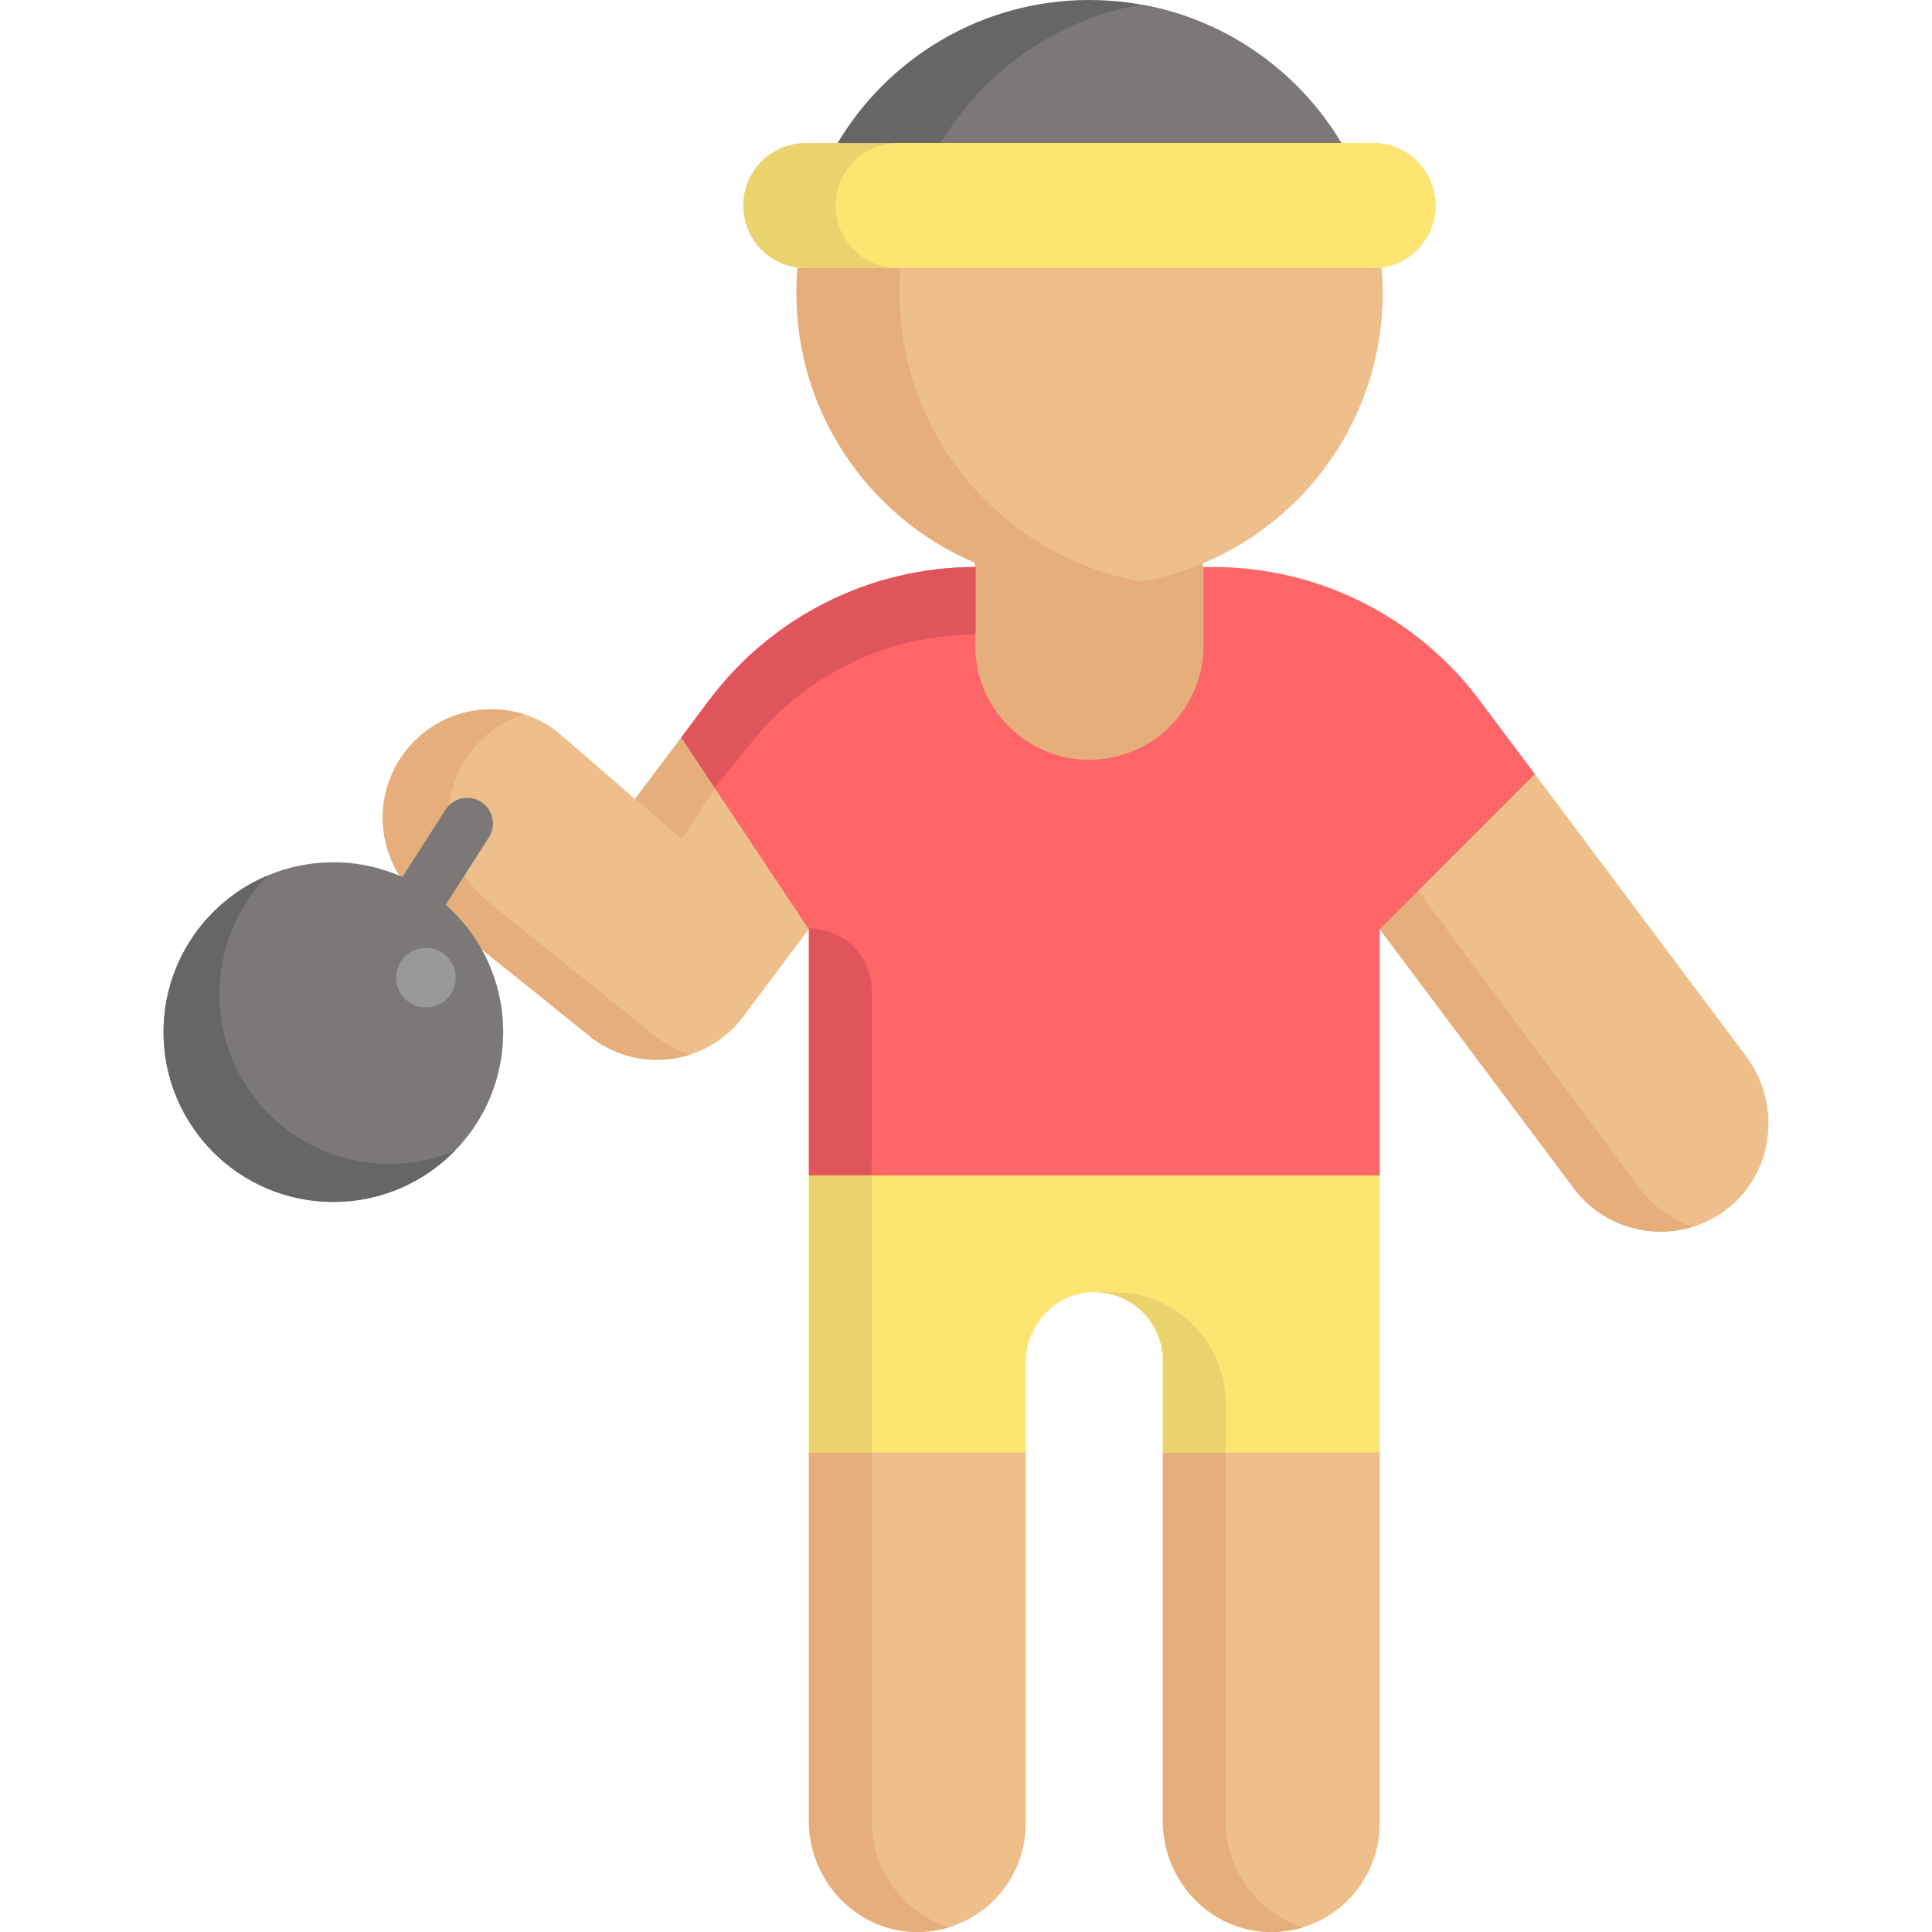 <?xml version="1.0" encoding="iso-8859-1"?>
<!-- Generator: Adobe Illustrator 19.0.0, SVG Export Plug-In . SVG Version: 6.00 Build 0)  -->
<svg version="1.1" id="Layer_1" xmlns="http://www.w3.org/2000/svg" xmlns:xlink="http://www.w3.org/1999/xlink" x="0px" y="0px"
	 viewBox="0 0 512 512" style="enable-background:new 0 0 512 512;" xml:space="preserve">
<path style="fill:#EFBF8B;" d="M462.697,279.846c9.345,12.483,7.604,30.391-4.548,40.174c-12.744,10.28-31.362,7.852-41.086-5.14
	l-51.414-68.647l3.754-41.134l37.344,0.036L462.697,279.846z"/>
<path style="fill:#E5AE7B;" d="M365.649,246.233l51.414,68.647c7.527,10.058,20.383,13.778,31.719,10.18
	c-5.539-1.748-10.604-5.177-14.349-10.18l-75.252-101.205"/>
<g>
	<path style="fill:#EFBF8B;" d="M365.649,384.924v98.304c0,7.947-3.222,15.136-8.421,20.348c-5.318,5.306-12.697,8.551-20.845,8.421
		c-15.788-0.272-28.259-13.609-28.259-29.408v-97.664l28.413-18.453L365.649,384.924z"/>
	<path style="fill:#EFBF8B;" d="M271.846,384.924v98.304c0,16.238-13.443,29.337-29.811,28.745
		c-15.586-0.545-27.715-13.834-27.715-29.432v-97.617l33.98-20.229L271.846,384.924z"/>
</g>
<g>
	<path style="fill:#E5AE7B;" d="M231.009,482.541v-97.617l18.937-18.472l-8.91-7.483l-26.608,25.955v97.617
		c0,15.598,12.128,28.887,27.715,29.432c3.271,0.118,6.423-0.319,9.377-1.209C239.555,507.095,231.009,495.634,231.009,482.541z"/>
	<path style="fill:#E5AE7B;" d="M324.812,482.541v-97.617l18.937-18.472l-8.91-7.483l-26.608,25.955v97.617
		c0,15.598,12.128,28.887,27.715,29.432c3.271,0.118,6.423-0.319,9.377-1.209C333.358,507.095,324.812,495.634,324.812,482.541z"/>
</g>
<path style="fill:#EFBF8B;" d="M168.284,211.744l12.199-16.297l31.374,11.998l2.464,38.789l-17.375,23.202
	c-9.44,12.614-27.336,15.184-39.949,5.732l-44.047-35.413c-7.545-5.65-11.524-14.295-11.524-23.048
	c0-6.005,1.871-12.045,5.744-17.221c9.522-12.72,27.549-15.302,40.269-5.78L168.284,211.744z"/>
<g>
	<path style="fill:#E5AE7B;" d="M174.367,275.167l-44.047-35.413c-7.545-5.65-11.524-14.295-11.524-23.048
		c0-6.005,1.871-12.045,5.744-17.221c3.745-5.003,8.808-8.43,14.345-10.177c-11.337-3.595-24.185,0.117-31.715,10.177
		c-3.873,5.176-5.744,11.216-5.744,17.221c0,8.753,3.98,17.399,11.524,23.048l44.047,35.413c7.672,5.749,17.297,7.042,25.785,4.341
		C179.832,278.564,176.985,277.129,174.367,275.167z"/>
	<path style="fill:#E5AE7B;" d="M284.424,102.946c9.7,0,11.583,3.849,20.134,0.592l14.378,46.724l18.784,33.814
		c0,16.712-40.731,59.219-57.443,59.219c-8.35,0-33.613-24.138-39.085-29.61c-5.472-5.472-3.553-27.762-3.553-36.124l20.798-27.3
		l-7.177-33.696C259.813,119.824,274.724,102.946,284.424,102.946z"/>
</g>
<path style="fill:#FEE572;" d="M365.649,355.587v29.337h-57.525v-24.339c0-5.01-2.037-9.534-5.318-12.815
	c-3.553-3.553-8.587-5.65-14.094-5.271c-9.582,0.651-16.866,8.966-16.866,18.571v23.853h-57.525v-29.337v-44.095l70.104-36.218
	l81.225,36.218V355.587z"/>
<path style="fill:#FD6568;" d="M406.747,205.135l-41.098,41.098v65.259H214.321v-65.259l-24.919-37.403l-8.859-13.289l-0.059-0.095
	l7.391-9.878c8.326-11.11,19.021-19.933,31.114-25.985c12.081-6.052,25.559-9.321,39.452-9.321v20.833
	c0,8.362,3.387,15.918,8.859,21.39c5.472,5.472,13.04,8.859,21.39,8.859c16.712,0,30.249-13.537,30.249-30.249v-20.833h2.594
	c27.774,0,53.913,13.087,70.565,35.306L406.747,205.135z"/>
<path style="fill:#7D7878;" d="M133.356,273.521c0,12.258-4.891,23.368-12.839,31.469c-8.172,8.35-19.566,13.537-32.168,13.537
	c-24.86,0-45.007-20.146-45.007-45.007c0-18.69,11.394-34.714,27.62-41.513c5.353-2.25,11.228-3.494,17.387-3.494
	c6.514,0,12.708,1.398,18.299,3.897l7.995-12.472l3.447-5.377c2.025-3.162,6.242-4.086,9.404-2.061
	c0.071,0.047,0.13,0.083,0.19,0.13c3.008,2.073,3.849,6.182,1.871,9.286l-11.441,17.86
	C127.458,248.021,133.356,260.078,133.356,273.521z"/>
<g>
	<path style="fill:#666666;" d="M103.155,308.46c6.159,0,12.021-1.232,17.363-3.47c-8.172,8.35-19.566,13.537-32.168,13.537
		c-24.86,0-45.007-20.146-45.007-45.007c0-18.69,11.394-34.714,27.62-41.513c-7.935,8.113-12.815,19.211-12.815,31.445
		C58.148,288.314,78.294,308.46,103.155,308.46z"/>
	<path style="fill:#666666;" d="M355.404,37.9l-70.941,21.026L221.972,37.9C235.521,15.207,260.322,0,288.688,0
		S341.855,15.207,355.404,37.9z"/>
</g>
<path style="fill:#E5AE7B;" d="M261.151,150.263c-29.29-11.109-50.111-39.428-50.111-72.614c0-2.274,0.095-4.524,0.296-6.739
	c0.722,0.107,1.457,0.154,2.203,0.154l70.924-12.136l79.362,12.136c0.758,0,1.492-0.047,2.215-0.154
	c0.201,2.215,0.296,4.465,0.296,6.739c0,33.186-20.821,61.505-50.111,72.614c-8.551,3.257-17.837,5.034-27.537,5.034
	C278.988,155.296,269.702,153.52,261.151,150.263z"/>
<path style="fill:#EFBF8B;" d="M366.431,77.648c0,33.186-20.81,61.505-50.099,72.614c-4.453,1.694-9.108,2.985-13.916,3.837
	c-4.809-0.841-9.463-2.144-13.917-3.837h-0.012c-29.29-11.109-50.111-39.428-50.111-72.614c0-2.274,0.095-4.524,0.296-6.739
	c0.722,0.107,1.469,0.154,2.215,0.154l59.148-15.634l63.897,15.634c0.746,0,1.48-0.047,2.203-0.154
	C366.336,73.124,366.431,75.374,366.431,77.648z"/>
<path style="fill:#7D7878;" d="M355.499,37.9l-55.394,11.192L249.307,37.9c11.335-18.974,30.533-32.713,53.096-36.692
	C324.966,5.188,344.164,18.926,355.499,37.9z"/>
<path style="fill:#EAD26C;" d="M380.407,54.482c0,8.409-6.242,15.35-14.367,16.427c-0.722,0.107-1.457,0.154-2.215,0.154H213.539
	c-0.746,0-1.48-0.047-2.203-0.154c-3.707-0.486-7.012-2.191-9.522-4.702c-2.996-2.996-4.856-7.142-4.856-11.725
	c0-9.155,7.426-16.581,16.581-16.581h150.286c4.584,0,8.729,1.859,11.725,4.856C378.559,45.765,380.407,49.91,380.407,54.482z"/>
<path style="fill:#FEE572;" d="M380.407,54.482c0,8.409-6.242,15.35-14.367,16.427c-0.722,0.107-1.457,0.154-2.215,0.154H238.02
	c-0.746,0-1.48-0.047-2.203-0.154c-3.707-0.486-7.012-2.191-9.522-4.702c-2.996-2.996-4.856-7.142-4.856-11.725
	c0-9.155,7.426-16.581,16.581-16.581h125.805c4.584,0,8.729,1.859,11.725,4.856C378.559,45.765,380.407,49.91,380.407,54.482z"/>
<circle style="fill:#999999;" cx="112.883" cy="259.084" r="7.896"/>
<polygon style="fill:#EAD26C;" points="231.044,307.264 231.044,384.924 214.463,384.924 214.463,311.492 "/>
<path style="fill:#E0555C;" d="M214.463,246.059v65.434h16.581V262.64C231.044,253.483,223.62,246.059,214.463,246.059
	L214.463,246.059z"/>
<path style="fill:#EAD26C;" d="M295.203,342.464c16.372,0,29.644,13.272,29.644,29.644v12.816l-0.036,0.012h-16.558v-24.339
	c0-5.01-2.037-9.534-5.318-12.815c-3.281-3.281-7.817-5.318-12.827-5.318L295.203,342.464L295.203,342.464z"/>
<path style="fill:#E0555C;" d="M258.569,150.274v17.872h-0.13c-11.453,0.024-22.61,2.629-32.689,7.45
	c-10.126,4.832-19.187,11.915-26.4,20.881l-9.949,12.353l-8.859-13.289l7.462-9.961c8.326-11.11,19.021-19.933,31.114-25.985
	c12.045-6.029,25.476-9.297,39.321-9.321H258.569z"/>
<polygon style="fill:#E5AE7B;" points="189.401,208.83 180.727,222.361 168.284,211.744 180.542,195.541 "/>
<g>
</g>
<g>
</g>
<g>
</g>
<g>
</g>
<g>
</g>
<g>
</g>
<g>
</g>
<g>
</g>
<g>
</g>
<g>
</g>
<g>
</g>
<g>
</g>
<g>
</g>
<g>
</g>
<g>
</g>
</svg>
